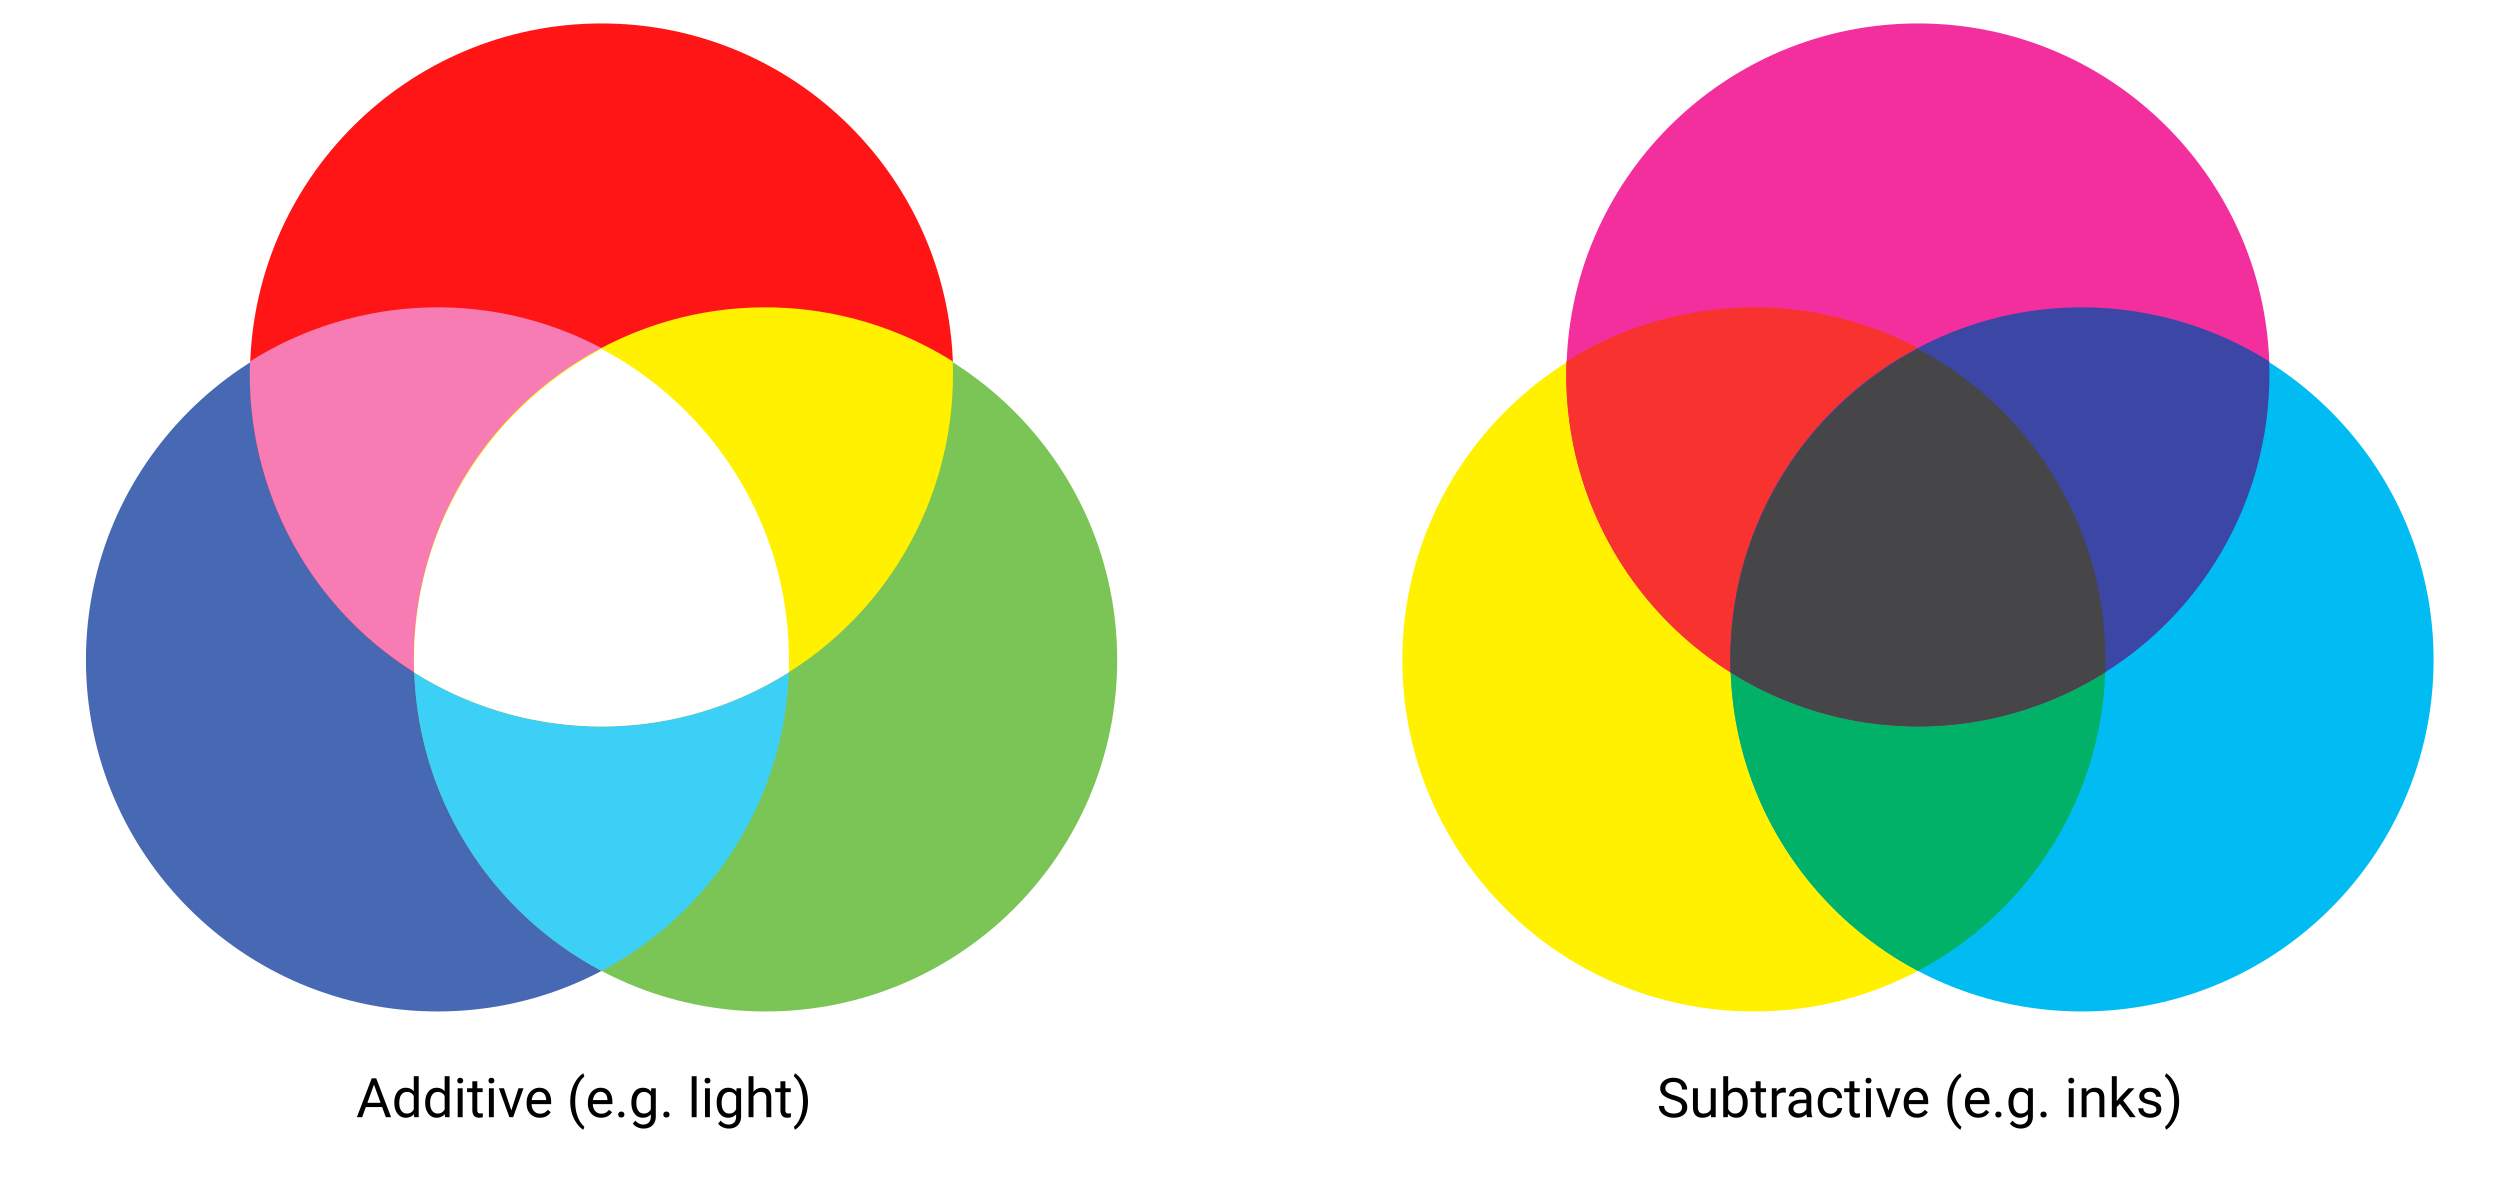 <svg viewBox="0 0 640 302" fill="none" xmlns="http://www.w3.org/2000/svg">
  <defs/>
  <rect width="640" height="302" fill="white"/>
  <circle cx="112" cy="168.936" r="90" fill="#4769B3"/>
  <circle cx="154" cy="96" r="90" fill="#FF1515"/>
  <circle cx="196" cy="168.936" r="90" fill="#7AC556"/>
  <path fill-rule="evenodd" clip-rule="evenodd" d="M154 248.556c28.547-15.09 48-45.083 48-79.62 0-34.536-19.453-64.529-48-79.619-28.547 15.09-48 45.083-48 79.619 0 34.537 19.453 64.53 48 79.62z" fill="#3DD0F7"/>
  <path fill-rule="evenodd" clip-rule="evenodd" d="M201.905 172.125c1.205-32.267-15.043-64.111-44.953-81.379-29.909-17.268-65.61-15.418-92.952 1.76-1.205 32.267 15.043 64.11 44.952 81.379 29.91 17.268 65.611 15.417 92.953-1.76z" fill="#F67CB3"/>
  <path fill-rule="evenodd" clip-rule="evenodd" d="M106 172.125c27.342 17.177 63.043 19.028 92.952 1.76 29.91-17.269 46.158-49.112 44.953-81.38-27.342-17.177-63.043-19.027-92.953-1.759-29.909 17.268-46.157 49.112-44.952 81.379z" fill="#FFF100"/>
  <path d="M201.906 172.105a90.312 90.312 0 00-3.458-28.287c-6.848-23.61-23.107-43.22-44.448-54.501-28.547 15.09-48 45.083-48 79.619 0 1.073.019 2.141.056 3.204A91.27 91.27 0 00117 178.014c22.904 10.289 49.805 10.892 73.924-.009a91.103 91.103 0 0010.982-5.9z" fill="white"/>
  <circle cx="449" cy="168.936" r="90" fill="#FFF100"/>
  <circle cx="491" cy="96" r="90" fill="#F32F9E"/>
  <circle cx="533" cy="168.936" r="90" fill="#00BCF3"/>
  <path fill-rule="evenodd" clip-rule="evenodd" d="M491 248.556c28.547-15.09 48-45.083 48-79.62 0-34.536-19.453-64.529-48-79.619-28.547 15.09-48 45.083-48 79.619 0 34.537 19.453 64.53 48 79.62z" fill="#00B167"/>
  <path fill-rule="evenodd" clip-rule="evenodd" d="M538.905 172.125c1.205-32.267-15.043-64.111-44.953-81.379-29.909-17.268-65.61-15.418-92.952 1.76-1.205 32.267 15.043 64.11 44.952 81.379 29.91 17.268 65.611 15.417 92.953-1.76z" fill="#F8322E"/>
  <path fill-rule="evenodd" clip-rule="evenodd" d="M443 172.125c27.342 17.177 63.043 19.028 92.952 1.76 29.91-17.269 46.158-49.112 44.953-81.38-27.342-17.177-63.043-19.027-92.953-1.759-29.909 17.268-46.157 49.112-44.952 81.379z" fill="#3C46A5"/>
  <path d="M538.906 172.105a90.312 90.312 0 00-3.458-28.287c-6.848-23.61-23.107-43.22-44.448-54.501-28.547 15.09-48 45.083-48 79.619 0 1.073.019 2.141.056 3.204A91.27 91.27 0 00454 178.014c22.904 10.289 49.805 10.892 73.924-.009a91.103 91.103 0 0010.982-5.9z" fill="#464648"/>
  <path d="M97.82 283.402h-4.17L92.714 286H91.36l3.801-9.953h1.149l3.807 9.953H98.77l-.95-2.598zm-3.773-1.08h3.384l-1.696-4.655-1.688 4.655zm6.904-.082c0-1.135.269-2.046.807-2.734.538-.693 1.242-1.039 2.112-1.039.866 0 1.552.296 2.058.888V275.5h1.264V286h-1.162l-.061-.793c-.506.62-1.21.93-2.113.93-.856 0-1.556-.351-2.098-1.053-.538-.702-.807-1.618-.807-2.748v-.096zm1.265.144c0 .838.173 1.495.519 1.969.347.473.825.71 1.436.71.802 0 1.388-.36 1.757-1.08v-3.397c-.379-.697-.96-1.046-1.743-1.046-.62 0-1.103.239-1.45.718-.346.478-.519 1.187-.519 2.126zm6.638-.144c0-1.135.268-2.046.806-2.734.538-.693 1.242-1.039 2.112-1.039.866 0 1.552.296 2.058.888V275.5h1.265V286h-1.162l-.062-.793c-.506.62-1.21.93-2.112.93-.857 0-1.557-.351-2.099-1.053-.538-.702-.806-1.618-.806-2.748v-.096zm1.264.144c0 .838.173 1.495.52 1.969.346.473.825.71 1.435.71.802 0 1.388-.36 1.757-1.08v-3.397c-.378-.697-.959-1.046-1.743-1.046-.62 0-1.103.239-1.449.718-.347.478-.52 1.187-.52 2.126zm8.32 3.616h-1.265v-7.396h1.265V286zm-1.368-9.358c0-.205.062-.379.185-.52.127-.141.314-.212.56-.212.247 0 .433.071.561.212a.746.746 0 01.191.52.718.718 0 01-.191.512c-.128.137-.314.205-.561.205-.246 0-.433-.068-.56-.205a.735.735 0 01-.185-.512zm5.114.17v1.792h1.38v.977h-1.38v4.587c0 .296.061.52.184.67.123.146.333.219.629.219.146 0 .346-.028.602-.082V286a3.68 3.68 0 01-.971.137c-.565 0-.991-.171-1.278-.513-.288-.342-.431-.827-.431-1.456v-4.587h-1.347v-.977h1.347v-1.792h1.265zm4.238 9.188h-1.265v-7.396h1.265V286zm-1.367-9.358c0-.205.061-.379.184-.52.128-.141.315-.212.561-.212.246 0 .433.071.56.212a.746.746 0 01.192.52.718.718 0 01-.192.512c-.127.137-.314.205-.56.205-.246 0-.433-.068-.561-.205a.735.735 0 01-.184-.512zm5.838 7.642l1.832-5.68h1.292L131.364 286h-.964l-2.679-7.396h1.292l1.88 5.68zm7.314 1.853c-1.003 0-1.818-.328-2.447-.985-.629-.66-.944-1.542-.944-2.645v-.233c0-.733.139-1.387.417-1.962a3.295 3.295 0 011.176-1.353 2.96 2.96 0 011.641-.492c.961 0 1.709.317 2.242.95.533.633.8 1.54.8 2.721v.526h-5.011c.018.729.23 1.319.636 1.771.41.446.929.669 1.558.669.447 0 .825-.091 1.135-.273.31-.182.581-.424.814-.725l.772.602c-.62.952-1.549 1.429-2.789 1.429zm-.157-6.631c-.511 0-.939.187-1.285.56-.347.37-.561.889-.643 1.559h3.705v-.096c-.036-.642-.209-1.139-.519-1.49-.31-.355-.73-.533-1.258-.533zm7.936 2.454c0-1.03.137-2.019.41-2.967a8.682 8.682 0 011.238-2.584c.547-.775 1.114-1.321 1.702-1.64l.26.834c-.666.51-1.213 1.289-1.641 2.337-.424 1.049-.656 2.222-.697 3.521l-.007.581c0 1.759.321 3.286.964 4.58.387.775.847 1.381 1.381 1.818l-.26.773c-.606-.337-1.185-.902-1.736-1.695-1.076-1.55-1.614-3.402-1.614-5.558zm7.903 4.177c-1.003 0-1.819-.328-2.448-.985-.629-.66-.943-1.542-.943-2.645v-.233c0-.733.139-1.387.417-1.962a3.295 3.295 0 011.176-1.353 2.96 2.96 0 011.64-.492c.962 0 1.709.317 2.243.95.533.633.799 1.54.799 2.721v.526h-5.01c.018.729.23 1.319.635 1.771.411.446.93.669 1.559.669.447 0 .825-.091 1.135-.273.31-.182.581-.424.813-.725l.773.602c-.62.952-1.55 1.429-2.789 1.429zm-.158-6.631c-.51 0-.938.187-1.285.56-.346.37-.56.889-.642 1.559h3.705v-.096c-.037-.642-.21-1.139-.52-1.49-.31-.355-.729-.533-1.258-.533zm4.54 5.831c0-.219.063-.401.191-.547.132-.146.328-.219.588-.219.26 0 .456.073.588.219a.772.772 0 01.205.547c0 .21-.069.385-.205.526-.132.142-.328.212-.588.212-.26 0-.456-.07-.588-.212a.752.752 0 01-.191-.526zm3.363-3.097c0-1.153.266-2.069.8-2.748.533-.683 1.239-1.025 2.119-1.025.902 0 1.606.319 2.112.957l.062-.82h1.155v7.218c0 .957-.285 1.712-.855 2.263-.565.551-1.326.827-2.283.827a3.8 3.8 0 01-1.565-.342c-.511-.228-.9-.54-1.169-.936l.656-.759c.542.67 1.205 1.005 1.989 1.005.616 0 1.094-.173 1.436-.52.346-.346.519-.834.519-1.463v-.635c-.506.583-1.196.875-2.071.875-.866 0-1.568-.349-2.105-1.046-.534-.697-.8-1.648-.8-2.851zm1.271.144c0 .834.171 1.49.513 1.969.342.473.82.71 1.436.71.797 0 1.383-.362 1.756-1.086V280.6c-.387-.707-.968-1.06-1.743-1.06-.615 0-1.096.239-1.442.718-.347.478-.52 1.187-.52 2.126zm6.918 2.953a.8.8 0 01.192-.547c.132-.146.328-.219.588-.219.259 0 .455.073.587.219a.768.768 0 01.206.547c0 .21-.069.385-.206.526-.132.142-.328.212-.587.212-.26 0-.456-.07-.588-.212a.753.753 0 01-.192-.526zm8.511.663h-1.265v-10.5h1.265V286zm3.404 0h-1.264v-7.396h1.264V286zm-1.367-9.358c0-.205.062-.379.185-.52.127-.141.314-.212.56-.212.246 0 .433.071.561.212a.75.75 0 01.191.52.722.722 0 01-.191.512c-.128.137-.315.205-.561.205-.246 0-.433-.068-.56-.205a.735.735 0 01-.185-.512zm3.097 5.598c0-1.153.266-2.069.8-2.748.533-.683 1.239-1.025 2.119-1.025.902 0 1.606.319 2.112.957l.062-.82h1.155v7.218c0 .957-.285 1.712-.855 2.263-.565.551-1.326.827-2.283.827a3.8 3.8 0 01-1.565-.342c-.511-.228-.9-.54-1.169-.936l.656-.759c.542.67 1.205 1.005 1.989 1.005.615 0 1.094-.173 1.436-.52.346-.346.519-.834.519-1.463v-.635c-.506.583-1.196.875-2.071.875-.866 0-1.568-.349-2.105-1.046-.534-.697-.8-1.648-.8-2.851zm1.271.144c0 .834.171 1.49.513 1.969.342.473.82.71 1.436.71.797 0 1.383-.362 1.756-1.086V280.6c-.387-.707-.968-1.06-1.743-1.06-.615 0-1.096.239-1.442.718-.347.478-.52 1.187-.52 2.126zm8.156-2.885c.56-.688 1.289-1.032 2.187-1.032 1.563 0 2.352.882 2.365 2.645V286h-1.264v-4.895c-.005-.533-.128-.927-.37-1.182-.237-.255-.608-.383-1.114-.383-.41 0-.77.109-1.08.328-.31.219-.551.506-.724.861V286h-1.265v-10.5h1.265v3.999zm8.162-2.687v1.792h1.381v.977h-1.381v4.587c0 .296.061.52.184.67.123.146.333.219.629.219.146 0 .346-.028.602-.082V286a3.68 3.68 0 01-.971.137c-.565 0-.991-.171-1.278-.513-.287-.342-.431-.827-.431-1.456v-4.587h-1.347v-.977h1.347v-1.792h1.265zm5.783 5.216c0 1.017-.135 1.992-.403 2.926a8.558 8.558 0 01-1.224 2.577c-.547.789-1.121 1.349-1.723 1.682l-.266-.773c.701-.537 1.264-1.371 1.688-2.502.428-1.134.647-2.392.656-3.773v-.219c0-.957-.1-1.845-.3-2.666a8.938 8.938 0 00-.841-2.215c-.356-.651-.757-1.159-1.203-1.524l.266-.772c.602.332 1.174.888 1.716 1.668a8.544 8.544 0 011.224 2.577c.273.938.41 1.943.41 3.014zM428.24 281.563c-1.125-.323-1.946-.72-2.461-1.189a2.295 2.295 0 01-.765-1.75c0-.784.312-1.431.936-1.941.629-.515 1.445-.773 2.447-.773.684 0 1.292.132 1.826.397.537.264.952.629 1.244 1.093.296.465.444.973.444 1.525h-1.319c0-.602-.192-1.073-.574-1.415-.383-.347-.923-.52-1.621-.52-.647 0-1.153.144-1.517.431-.36.282-.54.677-.54 1.183 0 .405.171.749.513 1.032.346.278.932.533 1.756.765.83.233 1.477.49 1.942.773.469.278.816.604 1.039.977.228.374.342.814.342 1.32 0 .806-.315 1.453-.944 1.941-.629.483-1.469.725-2.522.725-.684 0-1.322-.13-1.914-.39-.593-.264-1.051-.624-1.374-1.08a2.642 2.642 0 01-.479-1.552h1.32c0 .602.221 1.078.663 1.429.446.346 1.041.519 1.784.519.693 0 1.223-.141 1.593-.423.369-.283.553-.668.553-1.156 0-.487-.171-.863-.512-1.128-.342-.268-.962-.533-1.86-.793zm9.748 3.706c-.492.578-1.214.868-2.167.868-.788 0-1.39-.228-1.804-.684-.411-.46-.618-1.139-.622-2.037v-4.812h1.264v4.778c0 1.121.456 1.681 1.367 1.681.967 0 1.609-.36 1.928-1.08v-5.379h1.265V286h-1.203l-.028-.731zm9.42-2.885c0 1.13-.26 2.039-.779 2.727-.52.684-1.217 1.026-2.092 1.026-.934 0-1.656-.331-2.167-.991l-.061.854h-1.163v-10.5h1.265v3.917c.511-.633 1.215-.95 2.112-.95.898 0 1.602.339 2.113 1.018.515.679.772 1.609.772 2.789v.11zm-1.264-.144c0-.861-.167-1.526-.499-1.996-.333-.469-.812-.704-1.436-.704-.834 0-1.433.387-1.798 1.162v3.199c.388.775.991 1.162 1.812 1.162.606 0 1.077-.234 1.415-.704.337-.469.506-1.175.506-2.119zm4.58-5.428v1.792h1.38v.977h-1.38v4.587c0 .296.061.52.184.67.123.146.333.219.629.219.146 0 .346-.028.602-.082V286a3.68 3.68 0 01-.971.137c-.565 0-.991-.171-1.278-.513-.287-.342-.431-.827-.431-1.456v-4.587h-1.347v-.977h1.347v-1.792h1.265zm6.439 2.926a3.777 3.777 0 00-.622-.048c-.829 0-1.392.354-1.688 1.06V286h-1.265v-7.396h1.23l.021.854c.415-.661 1.002-.991 1.764-.991.246 0 .432.032.56.095v1.176zm5.462 6.262c-.073-.146-.132-.406-.178-.779-.588.61-1.289.916-2.105.916-.729 0-1.329-.205-1.798-.616-.465-.414-.697-.938-.697-1.572 0-.77.291-1.367.875-1.791.588-.428 1.412-.642 2.474-.642h1.231v-.581c0-.442-.132-.793-.397-1.053-.264-.264-.654-.397-1.169-.397-.451 0-.829.114-1.134.342-.306.228-.458.504-.458.827h-1.272c0-.369.13-.724.39-1.066a2.7 2.7 0 011.066-.82 3.605 3.605 0 011.484-.301c.852 0 1.519.214 2.002.642.484.424.734 1.01.752 1.757v3.405c0 .679.087 1.219.26 1.62V286h-1.326zm-2.099-.964a2.22 2.22 0 001.128-.307c.356-.206.613-.472.773-.8v-1.518h-.991c-1.55 0-2.325.454-2.325 1.36 0 .397.132.707.397.93.264.223.604.335 1.018.335zm8.115.068c.451 0 .845-.136 1.182-.41.337-.273.524-.615.561-1.025h1.196a2.302 2.302 0 01-.437 1.21 2.872 2.872 0 01-1.081.916 3.08 3.08 0 01-1.421.342c-1.008 0-1.81-.335-2.407-1.005-.592-.675-.888-1.595-.888-2.762v-.212c0-.72.132-1.36.396-1.921.265-.56.643-.995 1.135-1.305.497-.31 1.082-.465 1.757-.465.829 0 1.517.248 2.064.745.552.497.846 1.142.882 1.934h-1.196c-.037-.478-.219-.87-.547-1.175-.324-.31-.725-.465-1.203-.465-.643 0-1.142.232-1.497.697-.351.46-.527 1.128-.527 2.003v.239c0 .853.176 1.509.527 1.969.351.46.852.69 1.504.69zm6.077-8.292v1.792h1.381v.977h-1.381v4.587c0 .296.061.52.184.67.123.146.333.219.629.219.146 0 .347-.028.602-.082V286a3.674 3.674 0 01-.971.137c-.565 0-.991-.171-1.278-.513-.287-.342-.431-.827-.431-1.456v-4.587h-1.347v-.977h1.347v-1.792h1.265zm4.238 9.188h-1.265v-7.396h1.265V286zm-1.367-9.358c0-.205.061-.379.184-.52.128-.141.315-.212.561-.212.246 0 .433.071.561.212a.75.75 0 01.191.52.722.722 0 01-.191.512c-.128.137-.315.205-.561.205-.246 0-.433-.068-.561-.205a.735.735 0 01-.184-.512zm5.838 7.642l1.832-5.68h1.292L483.898 286h-.963l-2.68-7.396h1.292l1.88 5.68zm7.314 1.853c-1.002 0-1.818-.328-2.447-.985-.629-.66-.943-1.542-.943-2.645v-.233c0-.733.139-1.387.417-1.962a3.286 3.286 0 011.175-1.353 2.96 2.96 0 011.641-.492c.962 0 1.709.317 2.242.95.533.633.8 1.54.8 2.721v.526h-5.011c.018.729.23 1.319.636 1.771.41.446.93.669 1.559.669.446 0 .824-.091 1.134-.273.31-.182.581-.424.814-.725l.772.602c-.62.952-1.549 1.429-2.789 1.429zm-.157-6.631c-.51 0-.939.187-1.285.56-.347.37-.561.889-.643 1.559h3.705v-.096c-.036-.642-.209-1.139-.519-1.49-.31-.355-.729-.533-1.258-.533zm7.937 2.454c0-1.03.136-2.019.41-2.967a8.68 8.68 0 011.237-2.584c.547-.775 1.114-1.321 1.702-1.64l.26.834c-.665.51-1.212 1.289-1.641 2.337-.424 1.049-.656 2.222-.697 3.521l-.007.581c0 1.759.321 3.286.964 4.58.387.775.848 1.381 1.381 1.818l-.26.773c-.606-.337-1.185-.902-1.736-1.695-1.076-1.55-1.613-3.402-1.613-5.558zm7.902 4.177c-1.003 0-1.819-.328-2.447-.985-.629-.66-.944-1.542-.944-2.645v-.233c0-.733.139-1.387.417-1.962a3.295 3.295 0 011.176-1.353 2.96 2.96 0 011.641-.492c.961 0 1.709.317 2.242.95.533.633.8 1.54.8 2.721v.526h-5.011c.018.729.23 1.319.636 1.771.41.446.929.669 1.558.669.447 0 .825-.091 1.135-.273.31-.182.581-.424.813-.725l.773.602c-.62.952-1.55 1.429-2.789 1.429zm-.157-6.631c-.511 0-.939.187-1.286.56-.346.37-.56.889-.642 1.559h3.705v-.096c-.036-.642-.21-1.139-.52-1.49-.309-.355-.729-.533-1.257-.533zm4.539 5.831c0-.219.063-.401.191-.547.132-.146.328-.219.588-.219.26 0 .456.073.588.219a.767.767 0 01.205.547c0 .21-.068.385-.205.526-.132.142-.328.212-.588.212-.26 0-.456-.07-.588-.212a.752.752 0 01-.191-.526zm3.363-3.097c0-1.153.267-2.069.8-2.748.533-.683 1.239-1.025 2.119-1.025.902 0 1.606.319 2.112.957l.062-.82h1.155v7.218c0 .957-.285 1.712-.854 2.263-.566.551-1.327.827-2.284.827a3.8 3.8 0 01-1.565-.342c-.511-.228-.9-.54-1.169-.936l.656-.759c.543.67 1.206 1.005 1.989 1.005.616 0 1.094-.173 1.436-.52.346-.346.52-.834.52-1.463v-.635c-.506.583-1.197.875-2.072.875-.866 0-1.567-.349-2.105-1.046-.533-.697-.8-1.648-.8-2.851zm1.271.144c0 .834.171 1.49.513 1.969.342.473.82.71 1.436.71.797 0 1.383-.362 1.757-1.086V280.6c-.388-.707-.969-1.06-1.744-1.06-.615 0-1.096.239-1.442.718-.346.478-.52 1.187-.52 2.126zm6.918 2.953a.8.8 0 01.192-.547c.132-.146.328-.219.588-.219.259 0 .455.073.588.219a.772.772 0 01.205.547c0 .21-.069.385-.205.526-.133.142-.329.212-.588.212-.26 0-.456-.07-.588-.212a.753.753 0 01-.192-.526zm8.511.663h-1.264v-7.396h1.264V286zm-1.367-9.358a.76.76 0 01.185-.52c.127-.141.314-.212.56-.212.246 0 .433.071.561.212a.75.75 0 01.191.52.722.722 0 01-.191.512c-.128.137-.315.205-.561.205-.246 0-.433-.068-.56-.205a.73.73 0 01-.185-.512zm4.594 1.962l.041.929c.565-.711 1.303-1.066 2.215-1.066 1.563 0 2.351.882 2.365 2.645V286h-1.265v-4.895c-.004-.533-.127-.927-.369-1.182-.237-.255-.608-.383-1.114-.383-.41 0-.77.109-1.08.328a2.23 2.23 0 00-.725.861V286h-1.265v-7.396h1.197zm8.593 3.971l-.793.827V286h-1.265v-10.5h1.265v6.351l.676-.814 2.304-2.433h1.538l-2.878 3.089 3.213 4.307h-1.483l-2.577-3.425zm9.337 1.463c0-.342-.129-.606-.389-.793-.255-.191-.704-.355-1.347-.492-.638-.137-1.146-.301-1.524-.492-.374-.192-.652-.42-.834-.684a1.648 1.648 0 01-.267-.943c0-.606.255-1.119.766-1.538.515-.42 1.171-.629 1.968-.629.839 0 1.518.216 2.038.649.524.433.786.987.786 1.661h-1.272c0-.346-.148-.645-.444-.895-.292-.251-.661-.376-1.108-.376-.46 0-.82.1-1.08.301a.947.947 0 00-.389.786c0 .305.12.535.362.69.242.155.677.303 1.306.445.633.141 1.146.309 1.538.505.392.196.681.433.868.711.191.274.287.609.287 1.005 0 .661-.264 1.192-.793 1.593-.529.396-1.214.595-2.058.595-.592 0-1.116-.105-1.572-.315a2.584 2.584 0 01-1.073-.875 2.146 2.146 0 01-.383-1.223h1.265c.023.423.191.761.506 1.011.319.246.738.369 1.257.369.479 0 .862-.095 1.149-.287.292-.196.437-.455.437-.779zm5.831-2.01c0 1.017-.134 1.992-.403 2.926a8.51 8.51 0 01-1.224 2.577c-.546.789-1.121 1.349-1.722 1.682l-.267-.773c.702-.537 1.265-1.371 1.689-2.502.428-1.134.647-2.392.656-3.773v-.219c0-.957-.1-1.845-.301-2.666a8.898 8.898 0 00-.841-2.215c-.355-.651-.756-1.159-1.203-1.524l.267-.772c.601.332 1.173.888 1.716 1.668a8.542 8.542 0 011.223 2.577c.274.938.41 1.943.41 3.014z" fill="black"/>
</svg>
